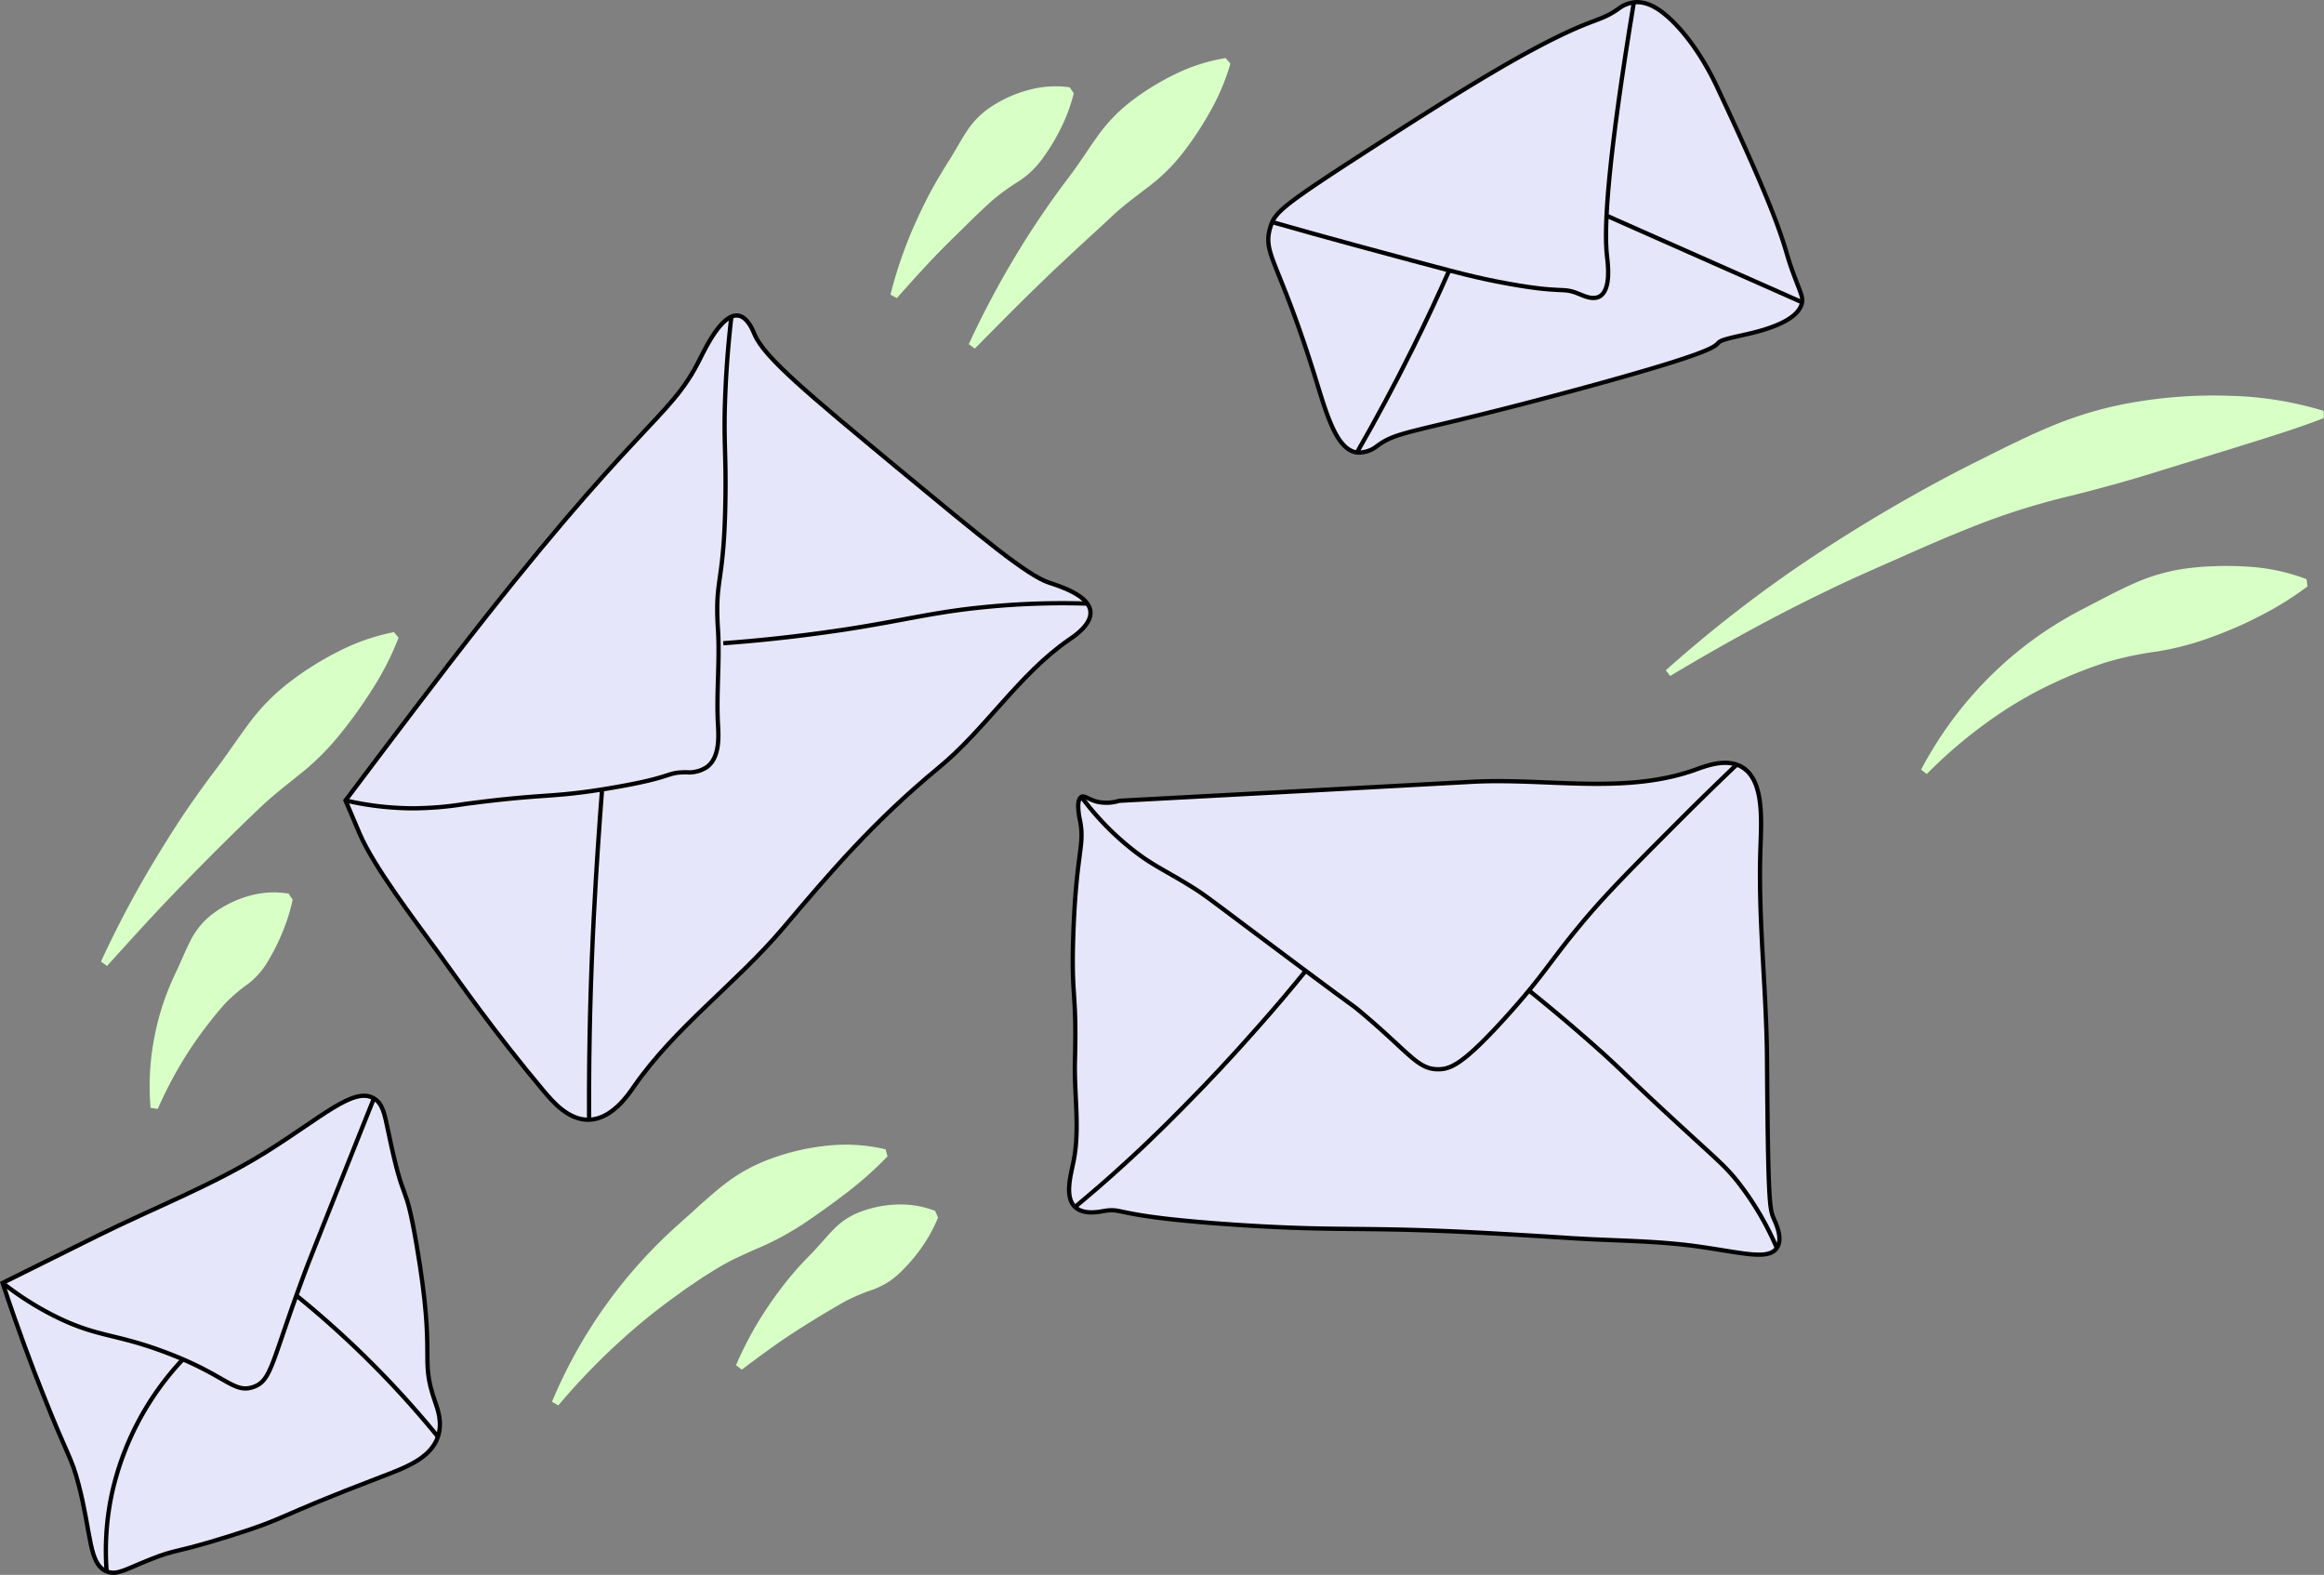 <svg id="Layer_6" data-name="Layer 6" xmlns="http://www.w3.org/2000/svg" viewBox="0 0 543.2 368.05"><rect x="0" y="0" width="543.2" height="368.05" fill="#808080" stroke="none"/><defs><style>.cls-1,.cls-3{fill:#e6e6fa;}.cls-1,.cls-2{stroke:#000;}.cls-1,.cls-2,.cls-3{stroke-miterlimit:10;}.cls-2{fill:none;}.cls-3{stroke:#050505;}.cls-4{fill:#d8ffc6;}</style></defs><path class="cls-1" d="M117.25,307.18l22.36-11.11c13-6.45,26.66-11.68,39-19.35,13.45-8.4,20.77-15.48,25.46-12.65,2.05,1.23,2.47,3.67,3.32,7.73,3.9,18.78,3.82,10.07,6.63,26.54,4.67,27.28.57,25.89,4.31,36.58.59,1.7,1.78,4.83.67,8.19-1.68,5-7.4,7.16-13.27,9.39-25.84,9.86-21.32,9.43-35.37,13.82-13.46,4.21-12.15,2.9-18.65,5.5-5.84,2.33-7.76,3.73-10.1,2.79-4.29-1.72-3.54-8.71-6.63-20.45-1.71-6.51-2.36-6-8.29-21C124.28,327.14,120.93,318.28,117.25,307.18Z" transform="translate(-116.64 -7.36)"/><path class="cls-2" d="M117.25,307.18a71.11,71.11,0,0,0,12.16,7.74c9.85,4.93,13.91,4,25.43,8.29,14.69,5.42,16.29,9.9,21,8.29C180.2,330,180,325.8,188,304.42c.93-2.49,4.49-11.43,11.61-29.3,1.87-4.69,3.41-8.54,4.42-11.05" transform="translate(-116.64 -7.36)"/><path class="cls-2" d="M141.57,374.61a64,64,0,0,1,1.11-17.68A66.7,66.7,0,0,1,159.42,325" transform="translate(-116.64 -7.36)"/><path class="cls-2" d="M219,343.11c-4.31-5.28-9.26-10.88-14.93-16.58a225.64,225.64,0,0,0-18.13-16.39" transform="translate(-116.64 -7.36)"/><path class="cls-1" d="M197.4,194.42h0s14.32-19.08,24.32-32.06c44.47-57.69,51.21-56.48,58.52-71.1,1.21-2.42,5.13-10.65,8.91-10.15,2.22.29,3.47,3.46,3.87,4.42,2.27,5.38,12.57,13.9,33.17,31,20.38,16.87,30.56,25.3,35.66,27,2.36.79,9.27,2.9,9.66,6.7.32,3.06-3.73,5.78-5,6.63-11.7,8.06-19.44,20.82-30.4,29.85-15.38,12.68-25.65,24.8-36.48,37.59s-25.19,23.1-34.83,37c-1.33,1.93-5.15,7.6-10.5,7.74-4.73.13-8.4-4.13-10.5-6.63-11.77-14-20.21-26.19-24.87-32.61-5.44-7.5-14.91-19.86-18.24-27.64Z" transform="translate(-116.64 -7.36)"/><path class="cls-2" d="M197.4,194.42a70.86,70.86,0,0,0,15.87,1.84,78.6,78.6,0,0,0,11.94-1c19.55-2.59,19.91-1.34,34.1-3.73,15.31-2.58,12.69-3.67,17.74-3.69a7.57,7.57,0,0,0,4.91-1.29c3-2.34,2.63-7.26,2.49-10-.4-7.38.47-14.79,0-22.15-.78-12.22,1.41-10.08,1.74-30.12.19-11.49-.5-14,0-25.39.32-7.42.93-13.5,1.4-17.57" transform="translate(-116.64 -7.36)"/><path class="cls-2" d="M254.33,269c-.05-10.06.09-18.63.25-25.24.42-16.63,1.24-29.58,1.74-37.34.39-6,.77-11,1.05-14.61" transform="translate(-116.64 -7.36)"/><path class="cls-2" d="M370.8,148.42a184.82,184.82,0,0,0-23.88.8c-12.31,1.2-18.5,3.05-32.61,5.23-6.63,1-16.44,2.34-28.62,3.23" transform="translate(-116.64 -7.36)"/><path class="cls-1" d="M373.25,194.76a10.05,10.05,0,0,0,5-.26l45.65-2.44,36.83-2c17.36-.93,35.71,3.06,52.09-2.79,2.56-.91,7.43-2.84,11.08-.59,5,3.09,4.46,12,4.22,18.78-.6,16.48,1.41,33,1.53,49.45.24,33.51.61,35,1.59,37.25.57,1.3,2.17,4.69.71,6.83-2,3-8.17,1.08-18.78-.38-9.77-1.35-19.68-1.27-29.52-1.92,0,0-9-.59-19.16-1.15-29.85-1.63-33.83-.33-58.27-1.91-30.45-2-26.54-4.13-31.73-3.23-1.23.21-4.66.88-6.6-1-2.38-2.3-1.07-7.07-.38-10.35,1.63-7.75.17-15.85.38-23.77.46-16.87-.91-14.22-.38-29.51.67-19.46,2.78-20.81,1.53-26.83-.1-.48-1-4.66.39-5.37C370.21,193.2,371.16,194.28,373.25,194.76Z" transform="translate(-116.64 -7.36)"/><path class="cls-2" d="M369.42,193.61a64.65,64.65,0,0,0,11.88,12.27c4.69,3.7,7.21,4.61,13.41,8.43,3.72,2.29,4.44,3,19.94,14.57,19.83,14.85,17.82,13.12,19.55,14.56,12.06,10.05,13.73,13.91,18.78,13.8,2.83-.06,5.86-1.36,15.71-12.26,8.85-9.8,10.2-12.94,17.64-21.85,5.66-6.79,11.31-12.45,22.61-23.77,5.56-5.57,10.27-10.11,13.6-13.28" transform="translate(-116.64 -7.36)"/><path class="cls-2" d="M367.88,289.44c3.06-2.54,7.16-6,11.89-10.35,7.13-6.51,12.21-11.72,16.48-16.1,2.5-2.57,7.74-8,14.18-15.33,4.46-5,8.28-9.59,11.4-13.42" transform="translate(-116.64 -7.36)"/><path class="cls-2" d="M531.94,299a68.83,68.83,0,0,0-8.43-14.56c-3.56-4.7-5.54-6-17.25-16.87-10.56-9.77-10.48-10.11-17.25-16.1-6.1-5.39-11.32-9.68-15-12.64" transform="translate(-116.64 -7.36)"/><path class="cls-3" d="M413.6,60.35c1.06-3.42,2.71-4.92,23.37-18.24C455.7,30,469.39,21.54,480.28,16.17c9.48-4.67,10.59-3.91,14.59-6.72a7.77,7.77,0,0,1,3.65-1.54c3.13-.37,5.92,1.59,8,3.42C512.85,17,517,25.51,518.19,28.14,528.48,50,531.54,58.37,532.72,61.77c1.78,5.11,1.5,5.25,3.31,10.1,1.51,4,2,4.85,1.82,6.14-.85,4.91-10.9,7-14,7.7-13.77,3,8.94-.16-39.05,12.82-37.91,10.26-41,9.25-46.22,13a6.81,6.81,0,0,1-4.79,1.58c-4.81-.7-7.06-8.94-9.69-17.39C415.47,67.87,411.6,66.78,413.6,60.35Z" transform="translate(-116.64 -7.36)"/><path class="cls-2" d="M414,59.26q9.51,2.72,19.26,5.36c21.56,5.83,26.88,7.29,33.34,8.55,16.29,3.17,14.72,1,19.4,3,1,.41,3,1.34,4.54.46,2.78-1.59,1.89-7.86,1.71-9.4-.8-6.9.28-23.06,6.27-59.28" transform="translate(-116.64 -7.36)"/><path class="cls-2" d="M433.83,113.07c4.39-7.64,8.8-15.8,13.11-24.51q4.57-9.23,8.43-18" transform="translate(-116.64 -7.36)"/><path class="cls-2" d="M492.14,57.76,537.85,78" transform="translate(-116.64 -7.36)"/><path class="cls-4" d="M324.78,76.2a101.32,101.32,0,0,1,5.4-15.81c.57-1.28,1.15-2.56,1.76-3.83s1.21-2.47,1.86-3.73q2-3.72,4.28-7.34c1.56-2.39,2.92-5,4.53-7.46A19.86,19.86,0,0,1,348.78,32a29.94,29.94,0,0,1,8.16-3.58,23.88,23.88,0,0,1,9.73-.66l.95,1.41a40.15,40.15,0,0,1-3.31,8.74,47,47,0,0,1-4.18,6.74,21,21,0,0,1-5.4,5.1,49.82,49.82,0,0,0-6.21,4.5c-1.89,1.71-3.75,3.48-5.62,5.32l-2.84,2.79c-.95.92-1.89,1.85-2.81,2.79-3.76,3.75-7.31,7.77-11,11.87Z" transform="translate(-116.64 -7.36)"/><path class="cls-4" d="M343.08,87.79a212.33,212.33,0,0,1,10.69-20.23,207.28,207.28,0,0,1,12.86-19c2.31-3.05,4.37-6.34,6.62-9.48a38.17,38.17,0,0,1,8-8.22,58.9,58.9,0,0,1,10-6.13,41.81,41.81,0,0,1,11.85-3.8l1.13,1.28a51.49,51.49,0,0,1-4.78,11.3,76,76,0,0,1-6.23,9.44,42.14,42.14,0,0,1-7.78,7.78c-2.93,2.27-6,4.46-8.7,7s-5.45,5-8.16,7.53-5.42,5-8.1,7.64c-5.4,5.16-10.63,10.53-16,15.92Z" transform="translate(-116.64 -7.36)"/><path class="cls-4" d="M506,164a306.23,306.23,0,0,1,33.39-25.9A377.08,377.08,0,0,1,576,116.56c6.4-3.2,12.84-6.52,19.53-9.36a88.48,88.48,0,0,1,20.92-6,110.68,110.68,0,0,1,21.74-1.33,81.86,81.86,0,0,1,21.58,3.51l0,1.7c-6.87,2.65-13.54,4.64-20.12,6.71l-19.44,6c-6.41,2-12.81,3.75-19.33,5.38A169.14,169.14,0,0,0,581.52,129c-6.37,2.39-12.68,5.08-19,7.89s-12.68,5.52-18.89,8.56c-12.48,6-24.62,12.7-36.61,19.88Z" transform="translate(-116.64 -7.36)"/><path class="cls-4" d="M565.66,187.23a90,90,0,0,1,15.72-21.4,87.44,87.44,0,0,1,22-16.09c4.06-2.1,8.13-4.32,12.32-6.16a44.26,44.26,0,0,1,13-3.5c2.21-.27,4.42-.38,6.62-.44s4.39,0,6.7.15a45.36,45.36,0,0,1,13.74,2.93l.23,1.68a75.18,75.18,0,0,1-11.65,7.17c-1.9,1-3.92,1.92-5.9,2.76s-4,1.62-6,2.32a65.76,65.76,0,0,1-11.9,3,76.46,76.46,0,0,0-11.87,2.57,102,102,0,0,0-11.25,4.41c-1.84.85-3.68,1.73-5.47,2.71s-3.58,2-5.32,3.08A111.39,111.39,0,0,0,567,188.24Z" transform="translate(-116.64 -7.36)"/><path class="cls-4" d="M288.67,326.4a83.28,83.28,0,0,1,7.4-13.58c1.45-2.15,3-4.26,4.64-6.3s3.42-4,5.26-5.85,3.54-4,5.44-5.93a16.89,16.89,0,0,1,6.66-4.31,26.9,26.9,0,0,1,8.09-1.57,22.43,22.43,0,0,1,9.06,1.48l.67,1.57a35.16,35.16,0,0,1-4.34,7.69,38.73,38.73,0,0,1-4.88,5.49,17.43,17.43,0,0,1-2.73,2.08,20.68,20.68,0,0,1-3.1,1.51,46.15,46.15,0,0,0-6.53,2.73q-6.12,3.45-12.22,7.41c-4.08,2.64-8,5.57-12.07,8.62Z" transform="translate(-116.64 -7.36)"/><path class="cls-4" d="M245.66,334.94a114.58,114.58,0,0,1,29.79-41.64c.8-.75,1.62-1.46,2.45-2.19l2.44-2.23c1.67-1.44,3.31-2.95,5.06-4.31a39.41,39.41,0,0,1,11.52-6.46,53.45,53.45,0,0,1,13-3,39.75,39.75,0,0,1,13.71.85l.46,1.63a84.73,84.73,0,0,1-9.85,8.74c-3.28,2.51-6.52,4.82-9.78,7a66.92,66.92,0,0,1-10.23,5.55c-1.82.75-3.58,1.6-5.39,2.42a56.7,56.7,0,0,0-5.19,2.84l-2.51,1.57c-.83.54-1.64,1.11-2.46,1.66-1.66,1.08-3.25,2.27-4.86,3.44q-4.86,3.51-9.43,7.49a156.85,156.85,0,0,0-17.25,17.5Z" transform="translate(-116.64 -7.36)"/><path class="cls-4" d="M151.83,266.26a59.81,59.81,0,0,1,.8-16,63.73,63.73,0,0,1,2-7.95c.45-1.3.91-2.6,1.43-3.89s1.09-2.54,1.67-3.8c1.21-2.5,2.25-5.18,3.58-7.72a17.81,17.81,0,0,1,5.56-6.35,25.76,25.76,0,0,1,7.8-3.77,21,21,0,0,1,9.43-.58l.94,1.42a43.29,43.29,0,0,1-2.73,8.43,48,48,0,0,1-3.35,6.45,17.93,17.93,0,0,1-4.53,4.94,36.86,36.86,0,0,0-5.27,4.55,97.58,97.58,0,0,0-8.58,11.31,95.75,95.75,0,0,0-7.06,13.21Z" transform="translate(-116.64 -7.36)"/><path class="cls-4" d="M140.24,232.08a238.26,238.26,0,0,1,12.24-23.16q3.38-5.64,7-11.12c2.46-3.63,5-7.19,7.67-10.71s5.1-7.22,7.76-10.77a48.05,48.05,0,0,1,9.25-9.43,70.64,70.64,0,0,1,11.33-7.16,49.14,49.14,0,0,1,13.22-4.64l1.09,1.31a66.8,66.8,0,0,1-6.28,12.26A108.16,108.16,0,0,1,196,179.1,58.91,58.91,0,0,1,187.1,188c-3.3,2.65-6.69,5.25-9.75,8.17q-9.18,8.76-18.12,18c-6,6.12-11.75,12.49-17.57,18.93Z" transform="translate(-116.64 -7.36)"/></svg>
